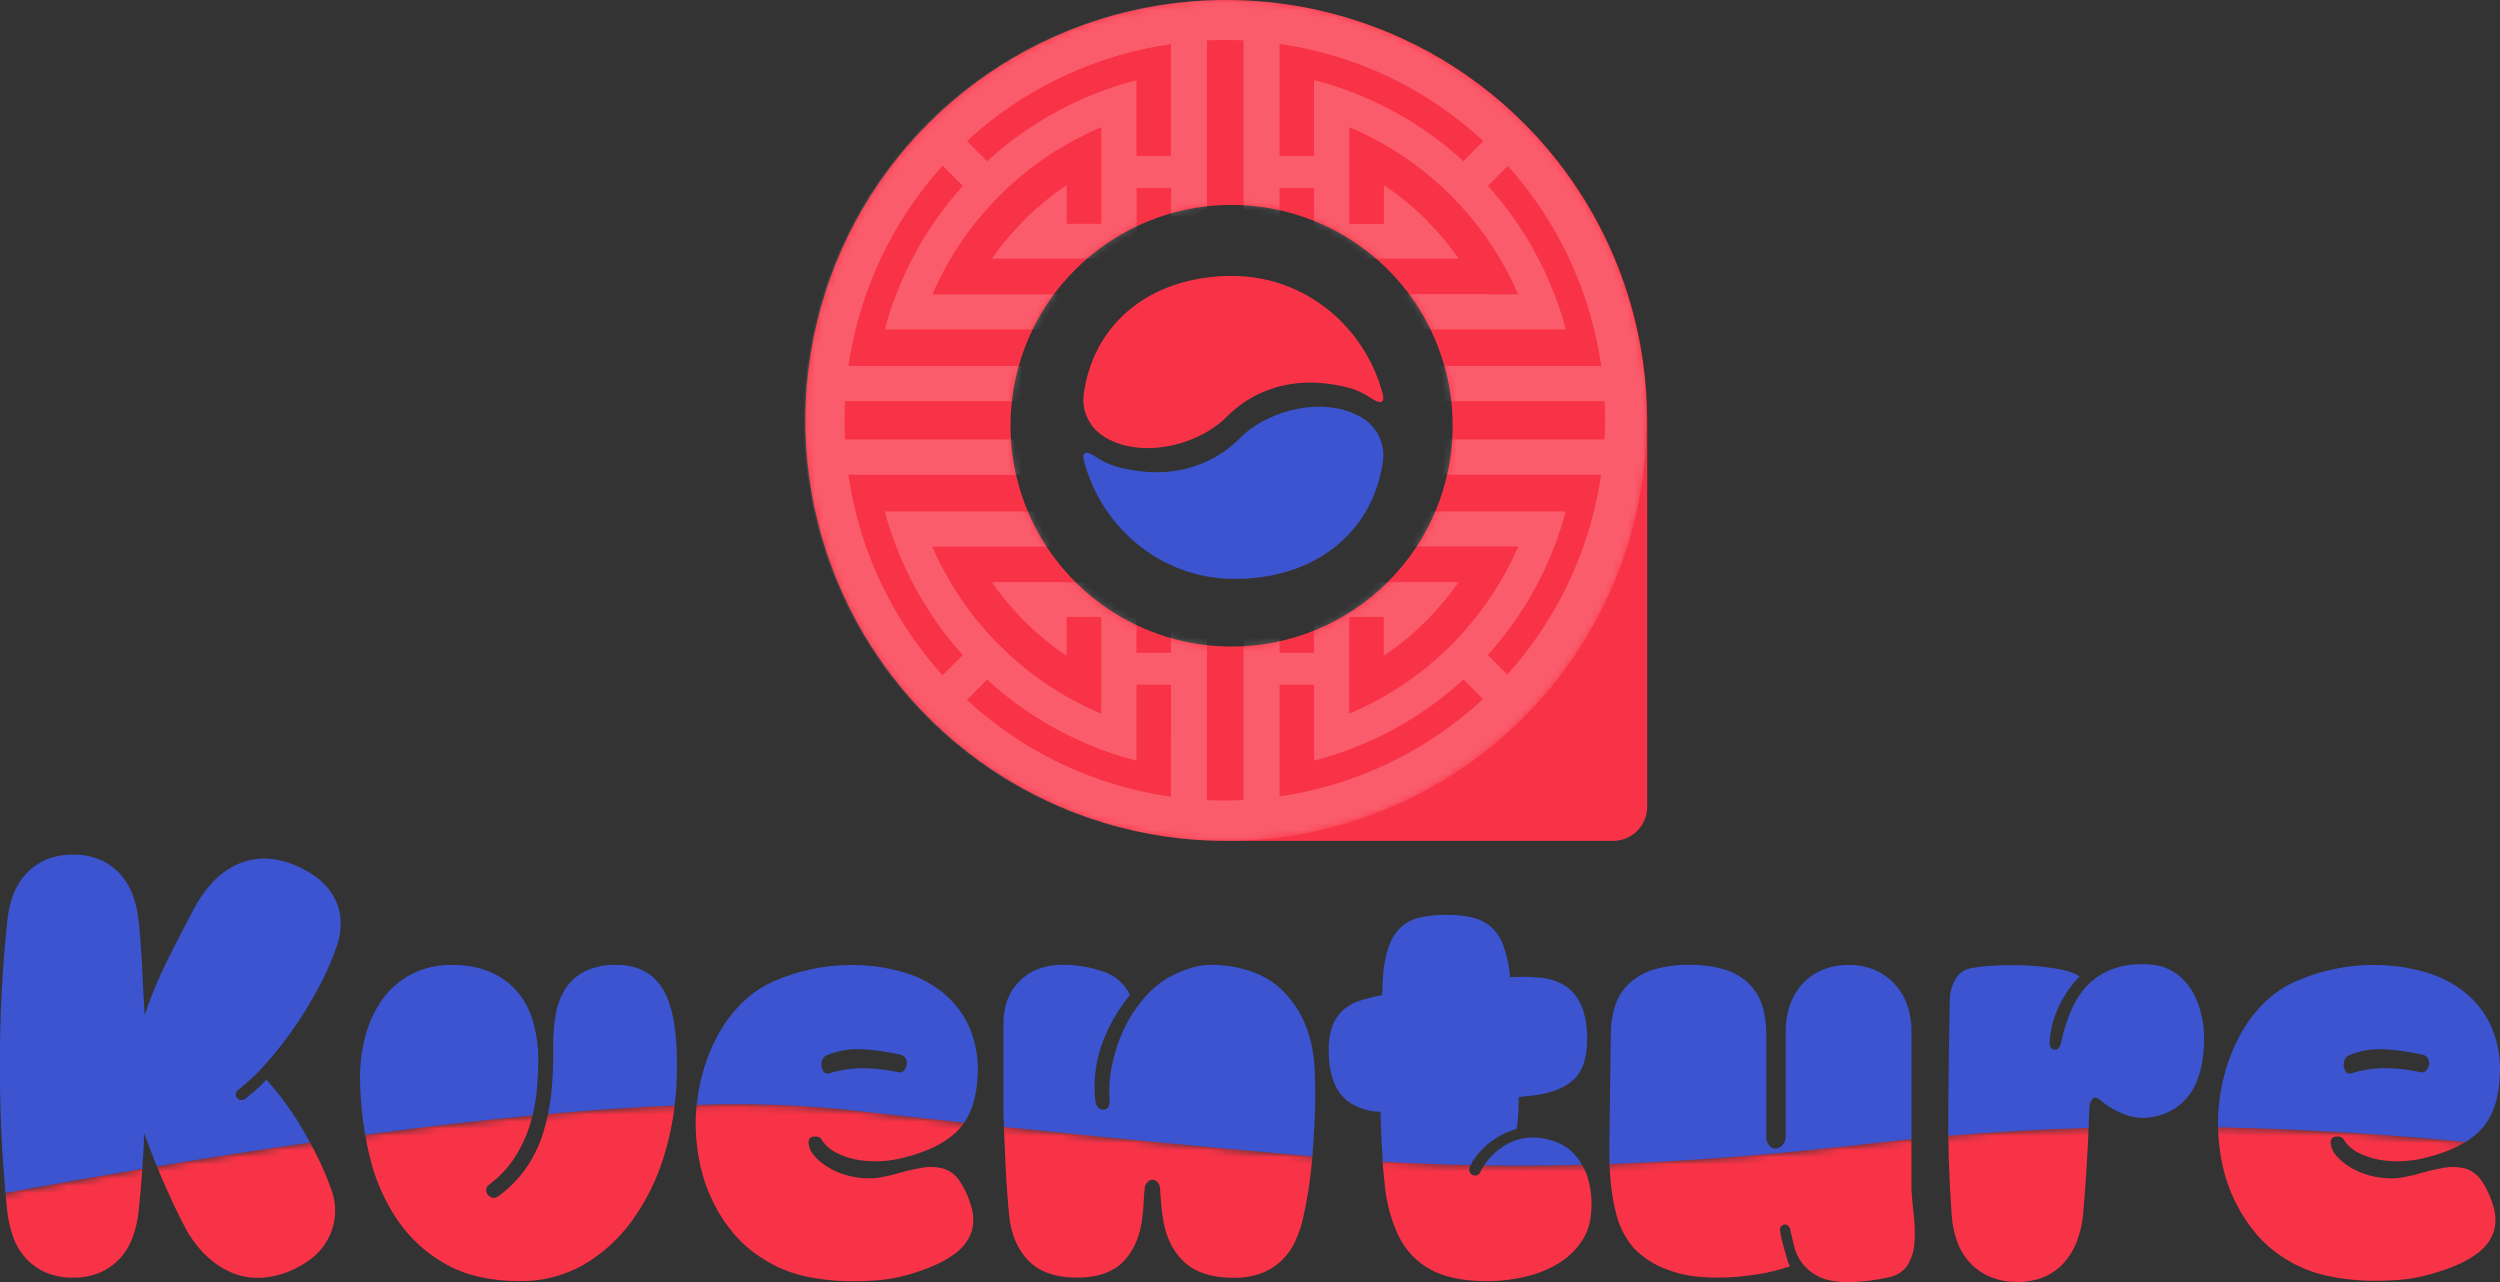 <svg width="351" height="180" viewBox="0 0 351 180" fill="none" xmlns="http://www.w3.org/2000/svg">
<rect x="0" y="0" width="351" height="180" fill="#333333" stroke="none"/>
<g clip-path="url(#clip0_48_5905)">
<mask id="mask0_48_5905" style="mask-type:luminance" maskUnits="userSpaceOnUse" x="-6" y="155" width="369" height="31">
<path d="M-5.622 168.66C67.879 154.89 101.51 153.888 118.535 155.763C121.475 156.085 142.283 158.521 171.674 161.219C173.66 161.403 183.687 162.321 188.559 162.707C223.268 165.451 254.839 161.408 265.536 160.227C287.268 157.826 319.251 156.576 362.875 162.211V183.542L-5.622 185.526V168.66Z" fill="white"/>
</mask>
<g mask="url(#mask0_48_5905)">
<path d="M20.233 159.096C20.186 160.998 20.094 162.85 19.955 164.652C19.816 166.454 19.65 168.26 19.458 170.069C19.331 171.314 19.05 172.538 18.624 173.715C18.233 174.806 17.631 175.809 16.851 176.667C16.071 177.513 15.124 178.188 14.07 178.651C12.869 179.158 11.574 179.405 10.271 179.375C8.947 179.407 7.632 179.158 6.412 178.646C5.358 178.183 4.411 177.508 3.631 176.662C2.851 175.804 2.248 174.801 1.858 173.71C1.431 172.534 1.151 171.309 1.023 170.064C-0.367 156.488 -0.367 142.805 1.023 129.229C1.148 127.994 1.428 126.781 1.858 125.617C2.254 124.54 2.857 123.549 3.631 122.7C4.411 121.854 5.358 121.179 6.412 120.716C7.633 120.207 8.948 119.962 10.271 119.997C11.571 119.97 12.862 120.219 14.06 120.726C15.114 121.189 16.061 121.864 16.841 122.71C17.615 123.559 18.217 124.55 18.614 125.627C19.043 126.791 19.323 128.004 19.448 129.238C19.68 131.507 19.846 133.695 19.945 135.801C20.044 137.908 20.16 140.142 20.292 142.503C21.253 139.708 22.403 136.982 23.734 134.343C25.058 131.73 26.252 129.427 27.315 127.433C27.987 126.162 28.822 124.983 29.798 123.926C30.718 122.925 31.814 122.101 33.031 121.495C34.254 120.897 35.593 120.572 36.954 120.543C38.542 120.542 40.111 120.881 41.558 121.535C44.339 122.742 46.205 124.395 47.155 126.495C48.105 128.595 48.06 130.99 47.021 133.678C46.297 135.589 45.438 137.446 44.448 139.234C43.443 141.062 42.341 142.836 41.146 144.547C39.999 146.192 38.757 147.769 37.426 149.269C36.241 150.621 34.938 151.864 33.532 152.985C33.428 153.039 33.338 153.118 33.272 153.215C33.205 153.312 33.163 153.423 33.15 153.54C33.121 153.748 33.171 153.958 33.289 154.131C33.347 154.213 33.421 154.283 33.506 154.336C33.592 154.39 33.687 154.426 33.786 154.443C34.047 154.473 34.31 154.398 34.516 154.235C35.012 153.818 35.509 153.401 36.006 152.985C36.51 152.553 36.986 152.089 37.431 151.596C38.475 152.74 39.451 153.946 40.351 155.207C41.271 156.49 42.118 157.823 42.889 159.2C43.654 160.566 44.349 161.92 44.975 163.263C45.561 164.509 46.083 165.784 46.539 167.083C46.933 168.162 47.102 169.309 47.037 170.456C46.971 171.602 46.672 172.723 46.157 173.75C45.114 175.833 43.225 177.431 40.49 178.542C37.616 179.653 34.968 179.699 32.544 178.681C30.121 177.662 28.079 175.81 26.421 173.125C26.004 172.386 25.527 171.468 24.995 170.382C24.464 169.295 23.918 168.125 23.362 166.874C22.805 165.624 22.259 164.33 21.728 162.985C21.196 161.641 20.7 160.346 20.233 159.096Z" fill="#F93347"/>
<path d="M72.935 179.861C68.852 179.861 65.411 179.074 62.61 177.5C59.847 175.967 57.488 173.801 55.727 171.18C53.883 168.411 52.563 165.327 51.833 162.082C51.01 158.576 50.578 154.989 50.547 151.387C50.535 149.335 50.804 147.29 51.346 145.311C51.831 143.489 52.644 141.771 53.745 140.241C54.803 138.788 56.183 137.6 57.778 136.769C59.543 135.877 61.502 135.436 63.479 135.484C65.363 135.435 67.236 135.791 68.972 136.525C70.423 137.161 71.708 138.124 72.726 139.338C73.727 140.575 74.461 142.006 74.881 143.54C75.354 145.235 75.588 146.988 75.577 148.748C75.577 150.276 75.492 151.839 75.333 153.436C75.165 155.029 74.832 156.6 74.34 158.124C73.84 159.678 73.139 161.161 72.254 162.534C71.298 164 70.085 165.283 68.674 166.319C68.555 166.402 68.456 166.511 68.384 166.637C68.312 166.763 68.268 166.903 68.256 167.048C68.255 167.301 68.341 167.546 68.5 167.742C68.655 167.948 68.876 168.095 69.126 168.159C69.263 168.191 69.406 168.191 69.545 168.161C69.683 168.131 69.813 168.071 69.925 167.986C71.462 166.87 72.804 165.509 73.898 163.958C74.927 162.453 75.724 160.803 76.262 159.061C76.836 157.195 77.22 155.275 77.409 153.332C77.623 151.14 77.704 148.936 77.653 146.734C77.642 145.256 77.77 143.779 78.035 142.324C78.251 141.05 78.724 139.834 79.425 138.748C80.11 137.718 81.058 136.891 82.172 136.352C83.545 135.727 85.044 135.43 86.552 135.484C89.75 135.484 92.022 136.807 93.366 139.452C94.71 142.098 95.243 146.427 94.965 152.439C94.792 155.928 94.164 159.38 93.098 162.707C92.108 165.843 90.617 168.798 88.683 171.458C86.874 173.95 84.566 176.039 81.904 177.589C79.171 179.133 76.074 179.918 72.935 179.861Z" fill="#F93347"/>
<path d="M107.143 176.736C105.598 175.792 104.213 174.608 103.04 173.229C101.884 171.869 100.903 170.369 100.12 168.764C99.329 167.163 98.734 165.473 98.347 163.729C97.949 161.98 97.725 160.195 97.677 158.402C97.628 156.266 97.838 154.132 98.303 152.047C98.743 150.003 99.432 148.021 100.354 146.144C101.229 144.354 102.365 142.704 103.726 141.248C105.064 139.816 106.67 138.66 108.454 137.845C110.205 137.059 112.037 136.465 113.917 136.074C115.762 135.684 117.642 135.486 119.528 135.484C121.898 135.472 124.257 135.786 126.541 136.416C128.639 136.979 130.602 137.959 132.312 139.298C133.95 140.617 135.249 142.308 136.101 144.229C137.044 146.46 137.438 148.884 137.248 151.298C137.059 154.585 136.109 157.085 134.397 158.799C132.686 160.512 130.067 161.785 126.541 162.618C124.502 163.107 122.385 163.178 120.318 162.826C119.3 162.644 118.316 162.309 117.398 161.834C116.522 161.399 115.786 160.725 115.277 159.89C115.089 159.612 114.731 159.508 114.2 159.577C113.668 159.647 113.445 160.004 113.539 160.654C113.623 161.252 113.89 161.81 114.304 162.251C114.833 162.864 115.455 163.391 116.146 163.814C116.979 164.33 117.88 164.727 118.823 164.994C119.931 165.308 121.079 165.46 122.23 165.446C122.756 165.438 123.28 165.38 123.794 165.272C124.37 165.158 124.872 165.054 125.284 164.96C126.619 164.546 127.977 164.215 129.352 163.967C130.339 163.779 131.354 163.803 132.331 164.037C133.204 164.281 133.973 164.804 134.522 165.525C135.247 166.531 135.81 167.644 136.19 168.824C136.975 171.046 136.755 172.968 135.53 174.588C134.305 176.209 131.951 177.573 128.468 178.681C127.03 179.147 125.552 179.479 124.053 179.673C122.568 179.821 121.076 179.891 119.583 179.881C117.386 179.883 115.195 179.65 113.047 179.187C110.948 178.731 108.947 177.901 107.143 176.736ZM116.39 150.693C118 150.204 119.673 149.958 121.356 149.964C122.983 149.996 124.602 150.194 126.188 150.554C126.324 150.577 126.463 150.563 126.591 150.514C126.719 150.466 126.832 150.383 126.918 150.276C127.121 150.053 127.254 149.775 127.301 149.478C127.347 149.181 127.298 148.877 127.162 148.609C127.074 148.459 126.954 148.331 126.809 148.235C126.664 148.139 126.5 148.077 126.327 148.054C124.648 147.676 122.94 147.433 121.222 147.33C119.502 147.203 117.777 147.476 116.181 148.128C116.018 148.177 115.868 148.262 115.742 148.376C115.615 148.49 115.516 148.631 115.451 148.788C115.333 149.086 115.297 149.409 115.347 149.726C115.379 150.021 115.5 150.3 115.694 150.524C115.777 150.623 115.889 150.693 116.014 150.723C116.139 150.754 116.271 150.743 116.39 150.693Z" fill="#F93347"/>
<path d="M160.748 166.527C160.653 167.266 160.594 167.986 160.574 168.68C160.554 169.375 160.49 170.069 160.4 170.764C160.122 173.409 159.253 175.504 157.793 177.049C156.333 178.593 154.143 179.369 151.223 179.375C148.243 179.375 145.983 178.6 144.444 177.049C142.904 175.498 141.989 173.403 141.697 170.764C141.466 168.449 141.292 166.03 141.176 163.506C141.06 160.983 140.962 158.567 140.883 156.259V143.818C140.883 141.318 141.648 139.304 143.177 137.776C144.707 136.248 146.723 135.484 149.226 135.484C151.148 135.474 153.057 135.789 154.873 136.416C155.698 136.676 156.46 137.104 157.112 137.671C157.764 138.239 158.292 138.935 158.662 139.715C156.924 141.812 155.571 144.198 154.664 146.764C153.801 149.274 153.505 151.944 153.795 154.582C153.811 154.936 153.96 155.271 154.212 155.52C154.396 155.708 154.644 155.82 154.908 155.832C155.025 155.83 155.141 155.804 155.248 155.756C155.356 155.709 155.453 155.64 155.533 155.554C155.633 155.441 155.708 155.309 155.756 155.166C155.804 155.023 155.823 154.871 155.811 154.721C155.672 152.954 155.789 151.176 156.159 149.443C156.512 147.728 157.073 146.062 157.828 144.482C158.525 142.996 159.413 141.607 160.47 140.35C161.381 139.241 162.46 138.28 163.668 137.503C164.67 136.91 165.73 136.421 166.831 136.044C167.917 135.673 169.056 135.486 170.204 135.489C172.135 135.492 174.052 135.827 175.87 136.481C177.671 137.114 179.285 138.189 180.563 139.606C181.487 140.599 182.26 141.723 182.858 142.94C183.412 144.091 183.832 145.303 184.109 146.551C184.391 147.818 184.557 149.108 184.606 150.405C184.652 151.728 184.675 153.082 184.675 154.468C184.626 157.114 184.475 159.88 184.223 162.767C183.996 165.465 183.59 168.145 183.007 170.788C182.751 172.011 182.354 173.199 181.825 174.33C181.349 175.346 180.689 176.264 179.878 177.039C179.061 177.795 178.105 178.385 177.062 178.775C175.801 179.22 174.47 179.432 173.134 179.4C170.074 179.4 167.745 178.624 166.146 177.073C164.547 175.522 163.575 173.419 163.231 170.764C163.137 170.163 163.067 169.558 163.022 168.958C162.978 168.358 162.928 167.733 162.883 167.083C162.897 166.731 162.8 166.384 162.605 166.091C162.461 165.867 162.237 165.706 161.979 165.639C161.858 165.618 161.733 165.622 161.613 165.652C161.494 165.682 161.381 165.737 161.284 165.813C161.044 165.998 160.858 166.245 160.748 166.527Z" fill="#F93347"/>
<path d="M191.653 155.798C191.039 155.615 190.445 155.37 189.88 155.068C187.655 153.772 186.543 151.249 186.543 147.498C186.508 146.331 186.684 145.166 187.064 144.061C187.375 143.211 187.886 142.449 188.554 141.838C189.241 141.237 190.046 140.788 190.918 140.519C191.945 140.192 192.989 139.925 194.047 139.72C194.092 139.259 194.117 138.807 194.117 138.366C194.117 137.925 194.117 137.473 194.181 137.012C194.264 135.542 194.556 134.092 195.05 132.706C195.414 131.712 196.01 130.819 196.788 130.102C197.549 129.458 198.459 129.016 199.435 128.817C200.636 128.569 201.86 128.453 203.086 128.47C204.277 128.454 205.466 128.57 206.632 128.817C207.603 129.027 208.509 129.467 209.274 130.102C210.071 130.81 210.68 131.705 211.047 132.706C211.546 134.094 211.862 135.542 211.985 137.012V137.22C213.398 137.126 214.817 137.149 216.226 137.29C217.376 137.374 218.492 137.713 219.494 138.282C221.719 139.575 222.831 142.121 222.831 145.921C222.831 148.603 222.169 150.524 220.845 151.685C219.521 152.846 217.609 153.564 215.109 153.838L213.232 154.046C213.232 154.88 213.207 155.669 213.162 156.408C213.117 157.147 213.043 157.841 212.954 158.491C212.168 158.723 211.408 159.037 210.689 159.429C209.993 159.806 209.342 160.26 208.747 160.783C208.204 161.257 207.705 161.78 207.257 162.345C206.888 162.798 206.582 163.299 206.348 163.834C206.259 164.068 206.259 164.328 206.348 164.563C206.386 164.658 206.443 164.744 206.516 164.815C206.588 164.887 206.675 164.943 206.771 164.98C206.96 165.048 207.165 165.061 207.362 165.014C207.467 164.99 207.564 164.939 207.643 164.866C207.722 164.793 207.781 164.7 207.813 164.598C208.582 163.047 209.775 161.747 211.255 160.847C212.634 159.987 214.254 159.595 215.874 159.731C216.902 159.823 217.908 160.081 218.853 160.495C219.818 160.931 220.668 161.585 221.337 162.405C222.102 163.36 222.67 164.458 223.005 165.634C223.418 167.149 223.548 168.726 223.388 170.287C223.315 171.757 222.831 173.176 221.992 174.385C221.142 175.609 220.042 176.638 218.764 177.406C217.339 178.257 215.789 178.878 214.17 179.246C212.407 179.666 210.6 179.876 208.787 179.871C205.45 179.871 202.801 179.327 200.841 178.239C198.935 177.197 197.395 175.598 196.426 173.656C195.346 171.407 194.674 168.985 194.439 166.502C194.108 163.701 193.9 160.588 193.814 157.162V156.12C193.081 156.121 192.353 156.012 191.653 155.798Z" fill="#F93347"/>
<path d="M251.337 177.778C249.756 178.324 248.126 178.719 246.47 178.958C244.699 179.234 242.909 179.373 241.117 179.375C238.289 179.375 235.972 179.005 234.164 178.264C232.327 177.638 230.669 176.578 229.332 175.174C228.104 173.723 227.252 171.994 226.849 170.139C226.187 167.595 225.885 164.32 225.945 160.312C226.004 156.303 226.074 151.268 226.153 145.207C226.139 143.861 226.339 142.522 226.744 141.238C227.12 140.068 227.777 139.007 228.656 138.148C229.626 137.236 230.791 136.557 232.063 136.163C233.731 135.662 235.467 135.428 237.208 135.469C238.915 135.429 240.617 135.663 242.249 136.163C243.502 136.555 244.645 137.235 245.586 138.148C246.449 139.008 247.082 140.071 247.429 141.238C247.812 142.526 248 143.863 247.985 145.207V159.731C247.992 160.184 248.169 160.618 248.482 160.947C248.598 161.064 248.741 161.154 248.897 161.208C249.054 161.262 249.221 161.28 249.386 161.259C249.74 161.2 250.061 161.015 250.289 160.738C250.587 160.379 250.737 159.919 250.707 159.453V144.72C250.696 143.492 250.896 142.271 251.298 141.109C251.672 140.036 252.25 139.046 253.001 138.192C253.773 137.337 254.722 136.66 255.782 136.208C256.969 135.707 258.248 135.459 259.537 135.479C260.814 135.456 262.082 135.705 263.256 136.208C264.311 136.67 265.258 137.345 266.037 138.192C266.809 139.036 267.401 140.029 267.776 141.109C268.179 142.27 268.379 143.492 268.367 144.72V167.172C268.461 168.328 268.575 169.558 268.714 170.853C268.853 172.075 268.876 173.307 268.784 174.534C268.719 175.612 268.397 176.66 267.845 177.589C267.545 178.049 267.151 178.441 266.69 178.74C266.23 179.039 265.711 179.238 265.168 179.326C263.366 179.742 261.525 179.975 259.676 180.02C257.779 180.02 256.304 179.742 255.261 179.187C254.32 178.718 253.509 178.026 252.897 177.173C252.382 176.422 252.016 175.58 251.819 174.692C251.635 173.834 251.471 173.105 251.322 172.505C251.258 172.299 251.123 172.123 250.94 172.009C250.867 171.962 250.785 171.932 250.699 171.92C250.614 171.908 250.526 171.915 250.443 171.939C250.273 171.992 250.125 172.103 250.026 172.252C249.971 172.325 249.933 172.41 249.915 172.5C249.897 172.591 249.9 172.684 249.922 172.773C249.972 173.145 250.051 173.571 250.165 174.057C250.28 174.544 250.409 175.05 250.548 175.516C250.687 175.982 250.816 176.453 250.93 176.87C251.012 177.194 251.15 177.501 251.337 177.778Z" fill="#F93347"/>
<path d="M291.942 137.081C290.781 138.288 289.819 139.671 289.091 141.179C288.357 142.68 287.909 144.305 287.77 145.971C287.676 146.804 287.874 147.265 288.361 147.36C288.848 147.454 289.185 147.126 289.354 146.367C290.285 142.201 291.791 139.272 293.873 137.582C295.956 135.892 298.605 135.163 301.819 135.395C303.127 135.443 304.394 135.865 305.47 136.61C306.438 137.296 307.245 138.184 307.834 139.214C308.415 140.232 308.837 141.333 309.085 142.478C309.329 143.526 309.457 144.597 309.468 145.673C309.459 146.731 309.377 147.786 309.224 148.833C309.064 150.021 308.729 151.18 308.231 152.271C307.704 153.408 306.918 154.407 305.937 155.187C304.762 156.086 303.371 156.661 301.904 156.854C300.72 157.032 299.51 156.901 298.393 156.472C297.14 156.014 295.975 155.343 294.951 154.488C294.455 154.027 294.047 153.957 293.769 154.28C293.467 154.677 293.319 155.171 293.352 155.669C293.263 158.169 293.147 160.669 293.004 163.169C292.862 165.669 292.677 168.169 292.448 170.669C292.321 171.918 292.029 173.144 291.579 174.315C291.171 175.398 290.571 176.398 289.806 177.267C289.044 178.118 288.107 178.795 287.06 179.251C285.863 179.759 284.571 180.008 283.271 179.98C281.936 180.009 280.61 179.761 279.377 179.251C278.309 178.795 277.349 178.119 276.561 177.267C275.781 176.409 275.179 175.406 274.788 174.315C274.364 173.142 274.106 171.914 274.023 170.669C273.653 165.573 273.487 160.515 273.527 155.495C273.566 150.475 273.636 145.417 273.735 140.32C273.753 139.269 274.054 138.241 274.604 137.344C274.838 136.954 275.156 136.62 275.534 136.368C275.913 136.115 276.344 135.951 276.795 135.886C277.645 135.733 278.504 135.629 279.367 135.573C280.34 135.504 281.36 135.469 282.426 135.469C284.369 135.462 286.31 135.601 288.232 135.886C290.059 136.173 291.296 136.572 291.942 137.081Z" fill="#F93347"/>
<path d="M320.865 176.736C319.321 175.79 317.937 174.607 316.763 173.229C315.61 171.866 314.629 170.367 313.843 168.764C313.052 167.163 312.456 165.473 312.07 163.729C311.676 161.973 311.455 160.182 311.41 158.382C311.366 156.246 311.576 154.113 312.035 152.027C312.476 149.984 313.165 148.001 314.086 146.124C314.961 144.334 316.098 142.684 317.458 141.228C318.798 139.798 320.404 138.642 322.186 137.825C323.938 137.04 325.77 136.446 327.649 136.054C329.49 135.666 331.365 135.468 333.246 135.464C335.618 135.458 337.979 135.779 340.263 136.416C342.362 136.979 344.325 137.959 346.034 139.298C347.674 140.616 348.973 142.307 349.823 144.229C350.762 146.461 351.15 148.885 350.956 151.298C350.77 154.585 349.82 157.086 348.105 158.799C346.39 160.512 343.771 161.785 340.249 162.618C338.21 163.107 336.093 163.178 334.026 162.827C333.008 162.644 332.024 162.309 331.106 161.834C330.23 161.398 329.496 160.724 328.985 159.89C328.801 159.612 328.439 159.508 327.907 159.577C327.376 159.647 327.153 160.004 327.247 160.654C327.334 161.251 327.6 161.809 328.012 162.251C328.541 162.864 329.163 163.391 329.854 163.814C330.687 164.329 331.588 164.726 332.531 164.994C333.639 165.308 334.786 165.46 335.938 165.446C336.464 165.438 336.988 165.38 337.502 165.272C338.083 165.158 338.58 165.054 338.992 164.96C340.326 164.547 341.685 164.215 343.059 163.968C344.046 163.779 345.062 163.803 346.039 164.037C346.913 164.278 347.683 164.802 348.229 165.525C348.955 166.531 349.518 167.644 349.898 168.824C350.689 171.046 350.469 172.968 349.237 174.588C348.006 176.209 345.654 177.551 342.18 178.616C340.743 179.083 339.265 179.415 337.765 179.608C336.28 179.757 334.788 179.827 333.296 179.817C331.099 179.819 328.908 179.586 326.76 179.122C324.669 178.684 322.672 177.876 320.865 176.736ZM330.098 150.693C331.707 150.204 333.381 149.958 335.064 149.964C336.69 149.996 338.31 150.194 339.896 150.554C340.031 150.577 340.171 150.563 340.299 150.515C340.427 150.466 340.54 150.383 340.626 150.276C340.832 150.055 340.965 149.776 341.008 149.478C341.055 149.181 341.006 148.877 340.869 148.61C340.782 148.459 340.661 148.331 340.517 148.235C340.372 148.139 340.207 148.077 340.035 148.054C338.36 147.676 336.658 147.434 334.945 147.33C333.225 147.204 331.5 147.477 329.904 148.128C329.741 148.177 329.591 148.262 329.464 148.376C329.338 148.49 329.239 148.631 329.174 148.788C329.06 149.087 329.024 149.409 329.07 149.726C329.103 150.021 329.224 150.299 329.417 150.524C329.499 150.62 329.608 150.688 329.73 150.718C329.852 150.748 329.981 150.74 330.098 150.693Z" fill="#F93347"/>
</g>
<path d="M20.233 159.096C20.694 160.346 21.196 161.641 21.722 162.985C21.827 163.248 21.931 163.481 22.035 163.754C29.723 162.474 36.881 161.36 43.509 160.411C43.296 160.009 43.087 159.607 42.859 159.2C42.088 157.823 41.24 156.49 40.321 155.207C39.42 153.946 38.445 152.74 37.401 151.596C36.956 152.088 36.48 152.552 35.976 152.985C35.479 153.401 34.982 153.818 34.486 154.235C34.28 154.398 34.017 154.473 33.756 154.443C33.656 154.426 33.561 154.39 33.476 154.336C33.391 154.283 33.317 154.213 33.259 154.13C33.141 153.958 33.091 153.747 33.12 153.54C33.133 153.423 33.175 153.311 33.241 153.214C33.308 153.118 33.398 153.039 33.502 152.985C34.908 151.864 36.211 150.621 37.396 149.269C38.727 147.769 39.969 146.192 41.116 144.547C42.31 142.836 43.413 141.062 44.418 139.234C45.408 137.446 46.267 135.589 46.991 133.678C48.06 130.993 48.118 128.597 47.164 126.49C46.211 124.383 44.342 122.732 41.558 121.534C40.105 120.878 38.529 120.539 36.934 120.542C35.584 120.571 34.256 120.891 33.041 121.48C31.823 122.086 30.727 122.91 29.808 123.911C28.832 124.968 27.997 126.146 27.324 127.418C26.255 129.402 25.061 131.705 23.744 134.328C22.413 136.967 21.263 139.693 20.302 142.488C20.163 140.127 20.047 137.893 19.954 135.786C19.862 133.68 19.696 131.492 19.458 129.223C19.333 127.989 19.053 126.776 18.623 125.612C18.227 124.534 17.625 123.544 16.851 122.695C16.07 121.849 15.123 121.174 14.069 120.711C12.868 120.207 11.573 119.964 10.27 119.997C8.947 119.965 7.632 120.214 6.411 120.726C5.357 121.189 4.41 121.864 3.63 122.71C2.856 123.559 2.254 124.549 1.857 125.627C1.428 126.791 1.148 128.004 1.023 129.238C0.32 136.021 -0.029 142.837 -0.02 149.656C-0.02 155.738 0.243 161.679 0.77 167.479C7.514 166.243 13.914 165.116 19.969 164.101C20.108 162.464 20.203 160.802 20.233 159.096Z" fill="#3C54D0"/>
<path d="M94.975 152.429C95.253 146.413 94.72 142.085 93.376 139.442C92.031 136.8 89.76 135.477 86.562 135.474C85.054 135.42 83.555 135.717 82.182 136.342C81.068 136.881 80.12 137.708 79.435 138.738C78.734 139.824 78.261 141.04 78.045 142.314C77.78 143.769 77.652 145.246 77.662 146.724C77.714 148.926 77.633 151.13 77.419 153.322C77.31 154.383 77.151 155.405 76.922 156.397C83.617 155.797 89.512 155.405 94.707 155.217C94.841 154.304 94.925 153.372 94.975 152.429Z" fill="#3C54D0"/>
<path d="M75.329 153.436C75.487 151.839 75.572 150.276 75.572 148.748C75.583 146.988 75.349 145.235 74.876 143.54C74.456 142.005 73.722 140.575 72.721 139.338C71.703 138.124 70.418 137.161 68.967 136.525C67.231 135.79 65.358 135.435 63.474 135.484C61.497 135.436 59.538 135.877 57.773 136.768C56.178 137.6 54.798 138.788 53.74 140.241C52.639 141.771 51.826 143.489 51.341 145.311C50.799 147.29 50.53 149.335 50.542 151.387C50.57 154.048 50.812 156.702 51.267 159.324C60.017 158.149 67.814 157.256 74.772 156.601C75.032 155.56 75.218 154.503 75.329 153.436Z" fill="#3C54D0"/>
<path d="M118.535 155.763C120.024 155.926 126.024 156.626 135.37 157.618C136.468 156.006 137.098 153.912 137.247 151.318C137.439 148.899 137.046 146.469 136.1 144.234C135.248 142.313 133.949 140.622 132.311 139.303C130.602 137.963 128.639 136.981 126.54 136.416C124.257 135.786 121.897 135.472 119.528 135.484C117.647 135.487 115.771 135.685 113.931 136.074C112.051 136.465 110.219 137.059 108.468 137.845C106.685 138.66 105.079 139.816 103.74 141.248C102.379 142.704 101.243 144.354 100.368 146.144C99.447 148.021 98.758 150.003 98.317 152.047C98.09 153.063 97.924 154.092 97.82 155.128C104.731 154.87 111.652 155.082 118.535 155.763ZM115.451 148.783C115.516 148.626 115.615 148.485 115.741 148.371C115.867 148.257 116.017 148.172 116.181 148.123C117.777 147.473 119.502 147.202 121.221 147.33C122.942 147.435 124.651 147.679 126.332 148.059C126.504 148.082 126.669 148.143 126.813 148.24C126.958 148.336 127.079 148.464 127.166 148.614C127.303 148.882 127.351 149.186 127.305 149.483C127.258 149.78 127.125 150.058 126.923 150.281C126.837 150.388 126.724 150.471 126.595 150.519C126.467 150.568 126.328 150.582 126.193 150.559C124.606 150.199 122.987 150.001 121.36 149.969C119.678 149.963 118.004 150.209 116.394 150.698C116.275 150.747 116.143 150.757 116.018 150.726C115.892 150.695 115.781 150.624 115.699 150.524C115.504 150.3 115.383 150.021 115.351 149.726C115.298 149.408 115.333 149.083 115.451 148.783Z" fill="#3C54D0"/>
<path d="M184.243 162.345C184.475 159.597 184.616 156.963 184.665 154.443C184.665 153.054 184.642 151.7 184.596 150.38C184.547 149.083 184.381 147.793 184.099 146.526C183.822 145.278 183.402 144.067 182.848 142.915C182.25 141.698 181.477 140.575 180.553 139.581C179.275 138.164 177.661 137.09 175.86 136.456C174.042 135.802 172.125 135.467 170.194 135.464C169.046 135.461 167.907 135.649 166.821 136.02C165.72 136.396 164.66 136.885 163.658 137.478C162.45 138.255 161.371 139.216 160.46 140.325C159.403 141.582 158.515 142.971 157.818 144.457C157.063 146.038 156.502 147.703 156.149 149.418C155.779 151.152 155.662 152.929 155.801 154.696C155.813 154.847 155.794 154.998 155.746 155.141C155.698 155.284 155.623 155.416 155.523 155.53C155.443 155.615 155.346 155.684 155.238 155.731C155.131 155.779 155.015 155.805 154.897 155.807C154.634 155.795 154.386 155.683 154.202 155.495C153.95 155.246 153.801 154.911 153.785 154.557C153.495 151.921 153.792 149.253 154.654 146.744C155.561 144.178 156.914 141.792 158.652 139.695C158.281 138.915 157.754 138.219 157.102 137.651C156.45 137.084 155.688 136.656 154.863 136.397C153.041 135.766 151.125 135.449 149.196 135.459C146.693 135.459 144.677 136.223 143.147 137.751C141.618 139.279 140.863 141.301 140.883 143.818V156.259C140.908 156.904 140.932 157.558 140.962 158.218C149.405 159.096 159.834 160.143 171.693 161.229C173.188 161.358 179.262 161.914 184.243 162.345Z" fill="#3C54D0"/>
<path d="M222.111 163.531C221.888 163.131 221.631 162.751 221.341 162.395C220.673 161.575 219.823 160.921 218.858 160.485C217.913 160.071 216.907 159.813 215.878 159.721C214.257 159.583 212.635 159.972 211.255 160.832C210.101 161.531 209.12 162.481 208.384 163.61C213.117 163.7 217.711 163.64 222.111 163.531Z" fill="#3C54D0"/>
<path d="M207.262 162.325C207.71 161.76 208.209 161.237 208.752 160.763C209.346 160.24 209.998 159.786 210.694 159.409C211.413 159.017 212.172 158.703 212.958 158.471C213.048 157.81 213.117 157.115 213.167 156.388C213.212 155.649 213.237 154.86 213.237 154.026L215.114 153.818C217.617 153.54 219.529 152.823 220.85 151.665C222.171 150.508 222.833 148.586 222.836 145.901C222.836 142.108 221.724 139.561 219.499 138.262C218.497 137.693 217.381 137.354 216.231 137.27C214.822 137.129 213.403 137.105 211.99 137.2V136.992C211.866 135.522 211.551 134.074 211.051 132.686C210.685 131.685 210.076 130.79 209.278 130.082C208.514 129.447 207.608 129.007 206.636 128.797C205.471 128.55 204.282 128.434 203.09 128.45C201.865 128.433 200.641 128.549 199.44 128.797C198.464 128.996 197.553 129.438 196.793 130.082C196.014 130.799 195.418 131.692 195.055 132.686C194.561 134.072 194.268 135.522 194.186 136.992C194.141 137.453 194.121 137.905 194.121 138.346C194.121 138.787 194.097 139.239 194.052 139.7C192.994 139.905 191.949 140.172 190.923 140.499C190.051 140.768 189.245 141.217 188.559 141.818C187.891 142.429 187.38 143.191 187.069 144.041C186.689 145.146 186.513 146.31 186.548 147.478C186.548 151.229 187.66 153.752 189.885 155.048C190.45 155.35 191.044 155.595 191.658 155.778C192.368 155.992 193.107 156.097 193.848 156.09V157.132C193.905 159.228 194.004 161.213 194.146 163.084C198.328 163.332 202.445 163.486 206.472 163.581C206.687 163.134 206.952 162.713 207.262 162.325Z" fill="#3C54D0"/>
<path d="M268.371 159.929V144.72C268.384 143.491 268.184 142.27 267.78 141.109C267.406 140.029 266.814 139.036 266.042 138.192C265.263 137.345 264.316 136.669 263.261 136.208C262.087 135.704 260.819 135.456 259.541 135.479C258.253 135.459 256.974 135.707 255.787 136.208C254.727 136.66 253.778 137.337 253.006 138.192C252.255 139.045 251.677 140.036 251.302 141.109C250.901 142.27 250.701 143.492 250.711 144.72V159.443C250.741 159.909 250.592 160.369 250.294 160.728C250.066 161.005 249.745 161.19 249.39 161.249C249.226 161.269 249.059 161.252 248.902 161.198C248.745 161.144 248.603 161.054 248.487 160.936C248.174 160.608 247.996 160.174 247.99 159.721V145.206C248.005 143.863 247.817 142.525 247.434 141.238C247.087 140.07 246.454 139.008 245.591 138.147C244.649 137.235 243.506 136.555 242.254 136.163C240.622 135.663 238.92 135.428 237.213 135.469C235.472 135.428 233.736 135.662 232.068 136.163C230.796 136.557 229.631 137.236 228.661 138.147C227.781 139.007 227.125 140.068 226.749 141.238C226.344 142.521 226.144 143.861 226.158 145.206C226.069 151.272 225.999 156.307 225.95 160.311C225.95 161.403 225.95 162.435 225.994 163.417C244.37 162.777 258.916 160.936 265.526 160.227C266.459 160.123 267.413 160.024 268.371 159.929Z" fill="#3C54D0"/>
<path d="M293.347 155.693C293.314 155.195 293.462 154.702 293.764 154.304C294.042 153.982 294.44 154.051 294.946 154.512C295.97 155.367 297.135 156.039 298.388 156.497C299.505 156.925 300.715 157.057 301.899 156.879C303.366 156.686 304.757 156.111 305.932 155.212C306.913 154.431 307.699 153.432 308.226 152.295C308.724 151.204 309.059 150.046 309.219 148.857C309.372 147.811 309.454 146.755 309.463 145.697C309.452 144.622 309.324 143.551 309.08 142.503C308.832 141.358 308.41 140.257 307.829 139.239C307.24 138.209 306.433 137.32 305.465 136.634C304.389 135.89 303.122 135.468 301.814 135.419C298.616 135.184 295.968 135.914 293.868 137.607C291.769 139.3 290.271 142.227 289.374 146.387C289.19 147.126 288.877 147.454 288.381 147.379C287.884 147.305 287.695 146.824 287.79 145.99C287.929 144.325 288.377 142.7 289.111 141.198C289.839 139.691 290.801 138.308 291.961 137.101C291.316 136.591 290.076 136.198 288.242 135.92C286.32 135.636 284.379 135.496 282.436 135.503C281.37 135.503 280.35 135.538 279.377 135.608C278.514 135.663 277.655 135.768 276.804 135.92C276.354 135.985 275.923 136.15 275.544 136.402C275.165 136.654 274.848 136.988 274.614 137.379C274.063 138.275 273.763 139.303 273.745 140.355C273.649 145.448 273.58 150.506 273.537 155.529C273.537 156.834 273.537 158.149 273.537 159.458C279.466 158.962 286.027 158.56 293.233 158.357C293.263 157.464 293.302 156.576 293.347 155.693Z" fill="#3C54D0"/>
<path d="M348.12 158.818C349.835 157.112 350.78 154.605 350.956 151.298C351.148 148.879 350.754 146.45 349.809 144.214C348.958 142.292 347.659 140.601 346.019 139.284C344.313 137.952 342.355 136.976 340.263 136.416C337.977 135.783 335.614 135.468 333.241 135.479C331.36 135.483 329.484 135.68 327.644 136.069C325.765 136.461 323.933 137.055 322.181 137.84C320.399 138.657 318.793 139.812 317.453 141.243C316.093 142.699 314.956 144.349 314.081 146.139C313.16 148.016 312.471 149.999 312.03 152.042C311.58 154.088 311.37 156.179 311.404 158.273C321.903 158.471 333.479 159.096 346.168 160.321C346.875 159.898 347.53 159.393 348.12 158.818ZM341.023 149.478C340.98 149.776 340.846 150.055 340.641 150.276C340.555 150.383 340.442 150.466 340.314 150.515C340.185 150.563 340.046 150.577 339.911 150.554C338.324 150.194 336.705 149.996 335.079 149.964C333.396 149.958 331.722 150.204 330.112 150.693C329.993 150.742 329.861 150.752 329.736 150.721C329.611 150.69 329.499 150.619 329.417 150.519C329.224 150.294 329.103 150.016 329.069 149.721C329.024 149.404 329.06 149.082 329.174 148.783C329.239 148.626 329.338 148.485 329.464 148.371C329.591 148.257 329.741 148.172 329.904 148.123C331.5 147.474 333.225 147.202 334.945 147.33C336.665 147.435 338.374 147.679 340.055 148.059C340.227 148.082 340.392 148.144 340.537 148.24C340.681 148.336 340.802 148.464 340.889 148.614C341.023 148.881 341.07 149.183 341.023 149.478Z" fill="#3C54D0"/>
<path d="M152.196 64.726C151.918 63.659 152.281 63.168 153.626 63.992C154.539 64.635 155.544 65.137 156.606 65.48C165.545 67.96 171.336 64.309 174.023 61.571C178.105 57.409 186.439 55.395 191.618 58.912C192.56 59.573 193.297 60.486 193.744 61.546C194.191 62.605 194.33 63.769 194.146 64.904C192.587 75.262 184.03 81.443 172.945 81.275C162.903 81.106 154.654 74.047 152.196 64.726Z" fill="#3C54D0"/>
<path d="M194.131 55.296C194.409 56.362 194.047 56.853 192.701 56.03C191.788 55.387 190.784 54.885 189.721 54.542C180.782 52.062 174.991 55.712 172.304 58.451C168.222 62.613 159.889 64.627 154.709 61.11C153.767 60.448 153.03 59.536 152.583 58.476C152.136 57.416 151.997 56.252 152.181 55.117C153.74 44.76 162.297 38.579 173.382 38.747C183.424 38.916 191.673 45.975 194.131 55.296Z" fill="#F93347"/>
<path d="M231.269 59.031C231.269 47.356 227.803 35.943 221.309 26.235C214.815 16.528 205.585 8.961 194.786 4.494C183.987 0.026 172.105 -1.143 160.641 1.134C149.177 3.412 138.646 9.034 130.381 17.29C122.116 25.546 116.488 36.064 114.207 47.515C111.927 58.966 113.097 70.835 117.57 81.621C122.043 92.408 129.618 101.627 139.337 108.114C149.056 114.6 160.482 118.062 172.17 118.062C172.707 118.062 173.238 118.062 173.769 118.062C173.844 118.062 173.913 118.062 173.993 118.062H226.466C227.74 118.062 228.961 117.557 229.862 116.657C230.763 115.758 231.269 114.537 231.269 113.265V60.852C231.269 60.772 231.269 60.703 231.269 60.628C231.269 60.098 231.269 59.567 231.269 59.031ZM172.915 90.779C166.776 90.779 160.775 88.96 155.671 85.554C150.566 82.147 146.588 77.305 144.239 71.64C141.89 65.975 141.275 59.741 142.472 53.727C143.67 47.712 146.626 42.188 150.967 37.852C155.308 33.516 160.839 30.564 166.86 29.367C172.881 28.171 179.122 28.785 184.793 31.131C190.465 33.478 195.313 37.452 198.723 42.55C202.134 47.649 203.954 53.643 203.954 59.775C203.954 67.998 200.684 75.884 194.863 81.698C189.042 87.512 181.147 90.779 172.915 90.779Z" fill="#F93347"/>
<mask id="mask1_48_5905" style="mask-type:luminance" maskUnits="userSpaceOnUse" x="113" y="0" width="119" height="119">
<path d="M172.195 0C160.507 0 149.08 3.462 139.362 9.949C129.643 16.435 122.068 25.654 117.595 36.441C113.122 47.227 111.952 59.096 114.232 70.547C116.513 81.998 122.141 92.517 130.406 100.772C138.671 109.028 149.202 114.65 160.666 116.928C172.13 119.206 184.012 118.037 194.811 113.569C205.61 109.101 214.84 101.535 221.334 91.827C227.828 82.119 231.294 70.706 231.294 59.031C231.294 43.375 225.067 28.36 213.984 17.29C202.901 6.219 187.869 0 172.195 0ZM172.94 90.779C166.801 90.779 160.8 88.96 155.696 85.554C150.591 82.147 146.613 77.305 144.264 71.64C141.914 65.975 141.3 59.741 142.497 53.727C143.695 47.712 146.651 42.188 150.992 37.852C155.333 33.516 160.864 30.563 166.885 29.367C172.906 28.171 179.147 28.785 184.818 31.131C190.49 33.478 195.338 37.452 198.748 42.55C202.159 47.649 203.979 53.643 203.979 59.775C203.979 67.998 200.709 75.884 194.888 81.698C189.067 87.512 181.172 90.779 172.94 90.779Z" fill="white"/>
</mask>
<g mask="url(#mask1_48_5905)">
<g opacity="0.2">
<path d="M230.698 51.392C229.229 40.16 224.557 29.589 217.239 20.937C209.92 12.286 200.264 5.92 189.423 2.599C187.801 2.1 186.159 1.673 184.497 1.319C182.901 0.979 181.287 0.704 179.655 0.496C178.023 0.288 176.337 0.147 174.599 0.074V56.327H231.125C231.051 54.67 230.911 53.024 230.698 51.392ZM179.655 15.015V6.156C181.284 6.384 182.898 6.692 184.497 7.069C186.096 7.446 187.804 7.942 189.423 8.497C190.6 8.899 191.758 9.341 192.9 9.827C198.579 12.214 203.799 15.571 208.325 19.748L205.459 22.63C201.303 18.813 196.518 15.742 191.316 13.552C190.69 13.284 190.054 13.031 189.413 12.793C187.799 12.189 186.155 11.669 184.487 11.236V21.906H179.645V15.015H179.655ZM207.769 41.307H179.655V26.4H184.497V36.321H204.804C203.595 34.587 202.248 32.953 200.776 31.435C200.607 31.256 200.439 31.083 200.28 30.909C199.149 29.779 197.952 28.717 196.694 27.73C195.914 27.119 195.12 26.539 194.3 25.988V31.445H189.438V17.858L189.513 17.888C200.111 22.38 208.575 30.77 213.152 41.322L207.769 41.307ZM220.919 51.377H179.655V46.247H219.847C219.399 44.578 218.862 42.934 218.238 41.322C218.044 40.825 217.845 40.329 217.637 39.833C215.513 34.8 212.56 30.157 208.901 26.098L211.772 23.21C218.909 31.071 223.532 40.883 225.046 51.387L220.919 51.377Z" fill="white"/>
<path d="M172.026 118.062C158.382 118.071 145.155 113.365 134.59 104.742C124.025 96.118 116.772 84.109 114.063 70.751C111.354 57.394 113.356 43.512 119.728 31.462C126.1 19.411 136.451 9.933 149.023 4.638C163.465 -1.454 179.739 -1.566 194.264 4.327C208.789 10.22 220.375 21.635 226.474 36.061C232.573 50.487 232.685 66.742 226.785 81.25C220.886 95.759 209.458 107.332 195.015 113.424C187.742 116.496 179.923 118.073 172.026 118.062ZM172.026 5.61C159.688 5.619 147.733 9.888 138.184 17.693C128.636 25.498 122.082 36.359 119.633 48.438C117.184 60.517 118.99 73.07 124.745 83.971C130.5 94.872 139.851 103.451 151.213 108.255C164.272 113.712 178.965 113.776 192.072 108.434C205.178 103.091 215.631 92.777 221.139 79.752C226.648 66.726 226.763 52.05 221.459 38.94C216.156 25.83 205.866 15.354 192.845 9.807C186.259 7.021 179.178 5.594 172.026 5.61Z" fill="white"/>
<path d="M112.928 56.327H169.459V0.074C167.76 0.144 166.075 0.284 164.403 0.496C162.731 0.708 161.117 0.982 159.561 1.319C157.905 1.673 156.262 2.1 154.629 2.599C143.787 5.917 134.13 12.282 126.812 20.934C119.494 29.586 114.824 40.16 113.36 51.392C113.146 53.024 113.007 54.67 112.928 56.327ZM164.403 19.966V21.906H159.561V11.255C157.891 11.69 156.245 12.21 154.629 12.813C153.994 13.051 153.358 13.309 152.732 13.572C147.53 15.762 142.745 18.833 138.588 22.65L135.723 19.768C140.249 15.591 145.468 12.234 151.148 9.847C152.294 9.36 153.452 8.917 154.624 8.517C156.247 7.962 157.891 7.485 159.556 7.088C161.155 6.711 162.769 6.404 164.398 6.176V19.966H164.403ZM130.906 41.322C135.487 30.767 143.956 22.377 154.56 17.888L154.629 17.858V31.435H149.772V25.978C148.953 26.529 148.158 27.109 147.379 27.72C146.121 28.707 144.924 29.769 143.793 30.899L143.296 31.425C141.827 32.944 140.482 34.578 139.274 36.311H159.581V26.39H164.423V41.322H130.906ZM119.031 51.392C120.546 40.888 125.169 31.076 132.306 23.215L135.177 26.102C131.518 30.162 128.565 34.805 126.441 39.838C126.232 40.334 126.029 40.83 125.84 41.327C125.216 42.938 124.679 44.583 124.231 46.252H164.408V51.392H119.031Z" fill="white"/>
<path d="M231.125 61.715H174.599V117.973C176.298 117.903 177.983 117.761 179.655 117.546C181.327 117.331 182.941 117.057 184.497 116.723C186.152 116.372 187.794 115.945 189.423 115.443C191.348 114.856 193.242 114.168 195.095 113.384C204.599 109.38 212.886 102.959 219.133 94.76C225.379 86.562 229.367 76.872 230.698 66.655C230.911 65.018 231.051 63.371 231.125 61.715ZM179.655 98.076V96.136H184.497V106.787C186.166 106.355 187.81 105.835 189.423 105.229C190.064 104.991 190.7 104.733 191.325 104.475C196.527 102.281 201.312 99.209 205.469 95.392L208.335 98.279C203.807 102.453 198.587 105.81 192.91 108.2C191.758 108.696 190.6 109.128 189.433 109.53C187.814 110.085 186.172 110.56 184.507 110.953C182.908 111.334 181.294 111.638 179.665 111.866V98.076H179.655ZM213.152 76.745C208.569 87.297 200.1 95.686 189.498 100.174L189.423 100.204V86.612H194.285V92.069C195.105 91.523 195.899 90.942 196.679 90.332C197.938 89.344 199.135 88.281 200.265 87.147C200.439 86.979 200.607 86.8 200.761 86.627C202.232 85.106 203.579 83.471 204.789 81.736H184.497V91.657H179.655V76.725H213.152V76.745ZM225.031 66.675C223.514 77.178 218.892 86.989 211.757 94.851L208.886 91.959C212.544 87.901 215.496 83.26 217.622 78.228C217.83 77.732 218.029 77.236 218.223 76.74C218.845 75.128 219.382 73.483 219.832 71.814H179.655V66.655H225.031V66.675Z" fill="white"/>
<path d="M113.36 66.655C114.704 76.867 118.697 86.551 124.942 94.748C131.187 102.944 139.467 109.368 148.963 113.384C150.815 114.168 152.706 114.856 154.629 115.443C156.258 115.942 157.902 116.369 159.561 116.723C161.16 117.053 162.774 117.328 164.403 117.546C166.032 117.764 167.717 117.907 169.459 117.973V61.715H112.928C113.007 63.371 113.146 65.018 113.36 66.655ZM164.403 103.031V111.886C162.774 111.658 161.16 111.354 159.561 110.973C157.905 110.58 156.262 110.105 154.629 109.55C153.457 109.146 152.299 108.703 151.153 108.22C145.475 105.829 140.256 102.473 135.728 98.299L138.593 95.412C142.751 99.228 147.535 102.301 152.737 104.495C153.363 104.758 153.999 104.991 154.634 105.249C156.25 105.854 157.896 106.374 159.566 106.806V96.136H164.408V103.031H164.403ZM136.289 76.74H164.403V91.662H159.561V81.74H139.254C140.464 83.474 141.809 85.11 143.277 86.632C143.45 86.805 143.619 86.984 143.773 87.153C144.903 88.286 146.1 89.349 147.359 90.337C148.138 90.947 148.933 91.528 149.753 92.073V86.617H154.61V100.204L154.54 100.174C143.938 95.686 135.469 87.297 130.886 76.745L136.289 76.74ZM123.138 66.67H164.403V71.814H124.226C124.675 73.483 125.212 75.128 125.835 76.74C126.024 77.236 126.227 77.732 126.436 78.228C128.561 83.26 131.514 87.901 135.172 91.959L132.301 94.851C125.164 86.983 120.543 77.165 119.031 66.655L123.138 66.67Z" fill="white"/>
</g>
</g>
</g>
<defs>
<clipPath id="clip0_48_5905">
<rect width="351" height="180" fill="white"/>
</clipPath>
</defs>
</svg>

